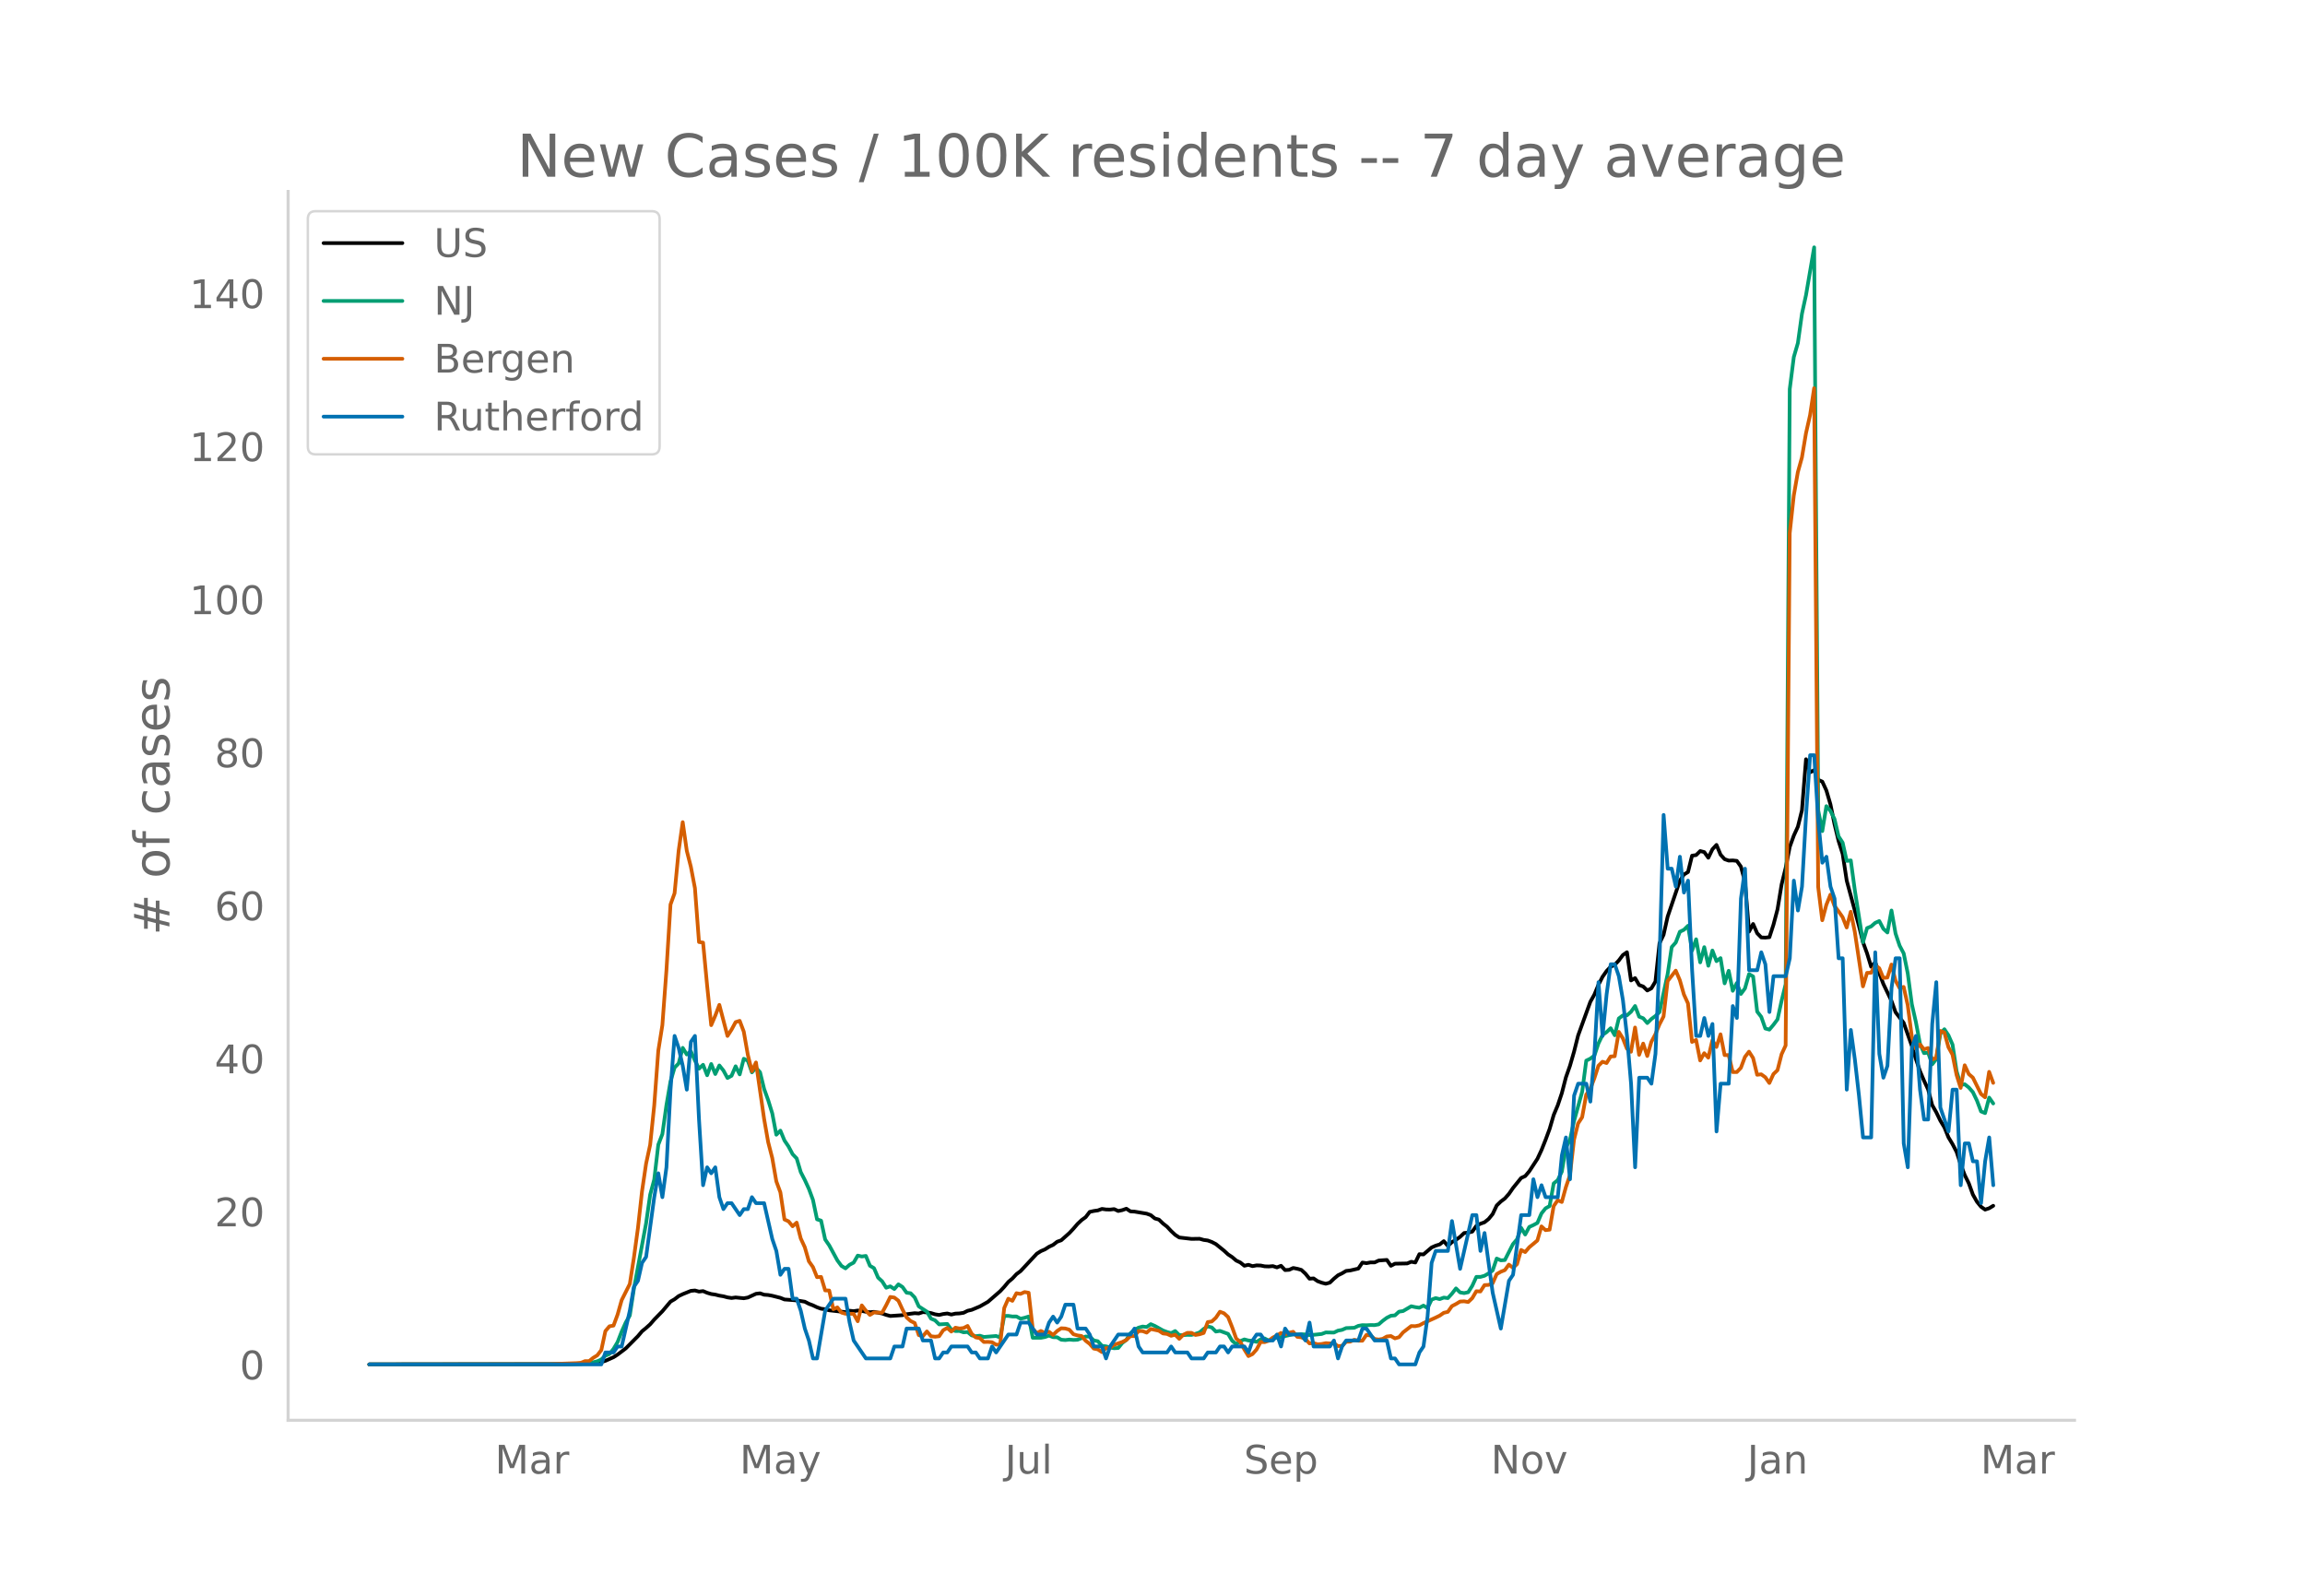 <svg height="864" viewBox="0 0 936 648" width="1248" xmlns="http://www.w3.org/2000/svg" xmlns:xlink="http://www.w3.org/1999/xlink"><defs><style>*{stroke-linecap:butt;stroke-linejoin:round}</style></defs><g id="figure_1"><path d="M0 648h936V0H0z" style="fill:#fff" id="patch_1"/><g id="axes_1"><path d="M117 576.72h725.4V77.76H117z" style="fill:none" id="patch_2"/><path clip-path="url(#p3d7485003e)" d="M149.973 554.04l79.333-.087 8.263-.247 4.959-.327 1.653-.297 1.652-.493 3.306-1.474 1.653-1.061 3.305-2.51 4.958-4.985 1.653-1.968 1.653-1.349 1.653-1.492 1.653-1.904 3.305-3.383 3.306-3.925 1.652-.96 1.653-1.277 1.653-.789 3.305-1.335 1.653-.156 1.653.457 1.653-.207 1.652.696 1.653.493 1.653.242 1.653.417 1.653.266 1.652.45 1.653.244 1.653-.22 3.305.322 1.653-.293 3.306-1.52 1.652-.19 1.653.568 1.653.117 1.653.308 3.305.837 1.653.667 3.306.248 1.652.127 3.306.531 1.653.855 1.652.623 1.653.788 1.653.587 1.653.19 1.653.455 6.61.736 1.653-.57 1.653.18 1.653-.26 1.653.166 1.652.33 1.653.187 1.653-.137 3.306.65 1.652.585 1.653.436 4.958-.336 1.653-.378 3.306-.424 1.652.12 1.653-.562 1.653.12 1.653.272 1.653.5 1.652.268 1.653-.388 1.653-.214 1.653.435 1.652-.381 1.653-.07 1.653-.258 1.653-.822 1.652-.38 3.306-1.38 3.306-1.884 4.958-4.31 1.653-1.773 1.652-1.987 1.653-1.39 1.653-1.775 1.653-1.221 6.61-7.077 1.653-1.043 1.653-.71 1.653-1.059 1.653-.77 1.653-1.282 1.652-.586 3.306-2.946 1.653-1.764 1.652-1.927 1.653-1.558 1.653-1.202 1.653-2.136 1.652-.365 1.653-.234 1.653-.605 1.653.228 1.653.043 1.652-.188 1.653.768 1.653-.352 1.653-.585 1.652 1.09 1.653.095 4.958.836 1.653.6 1.653 1.345 1.653.463 1.653 1.582 1.652 1.294 1.653 1.766 1.653 1.547 1.653 1.072 4.958.57 3.305-.049 1.653.467 1.653.227 1.653.608 1.653.858 3.305 2.675 1.653 1.523 1.653 1.087 1.652 1.413 1.653.773 1.653 1.326 1.653-.39 1.652.548 1.653-.312 1.653.057 1.653.333 1.653.056 1.652-.148 1.653.53 1.653-.658 1.653 1.741 1.652-.106 1.653-.75 1.653.32 1.653.464 1.652 1.53 1.653 2.044 1.653-.12 1.653 1.127 1.653.613 1.652.426 1.653-.452 1.653-1.585 1.653-1.39 1.652-.803 1.653-.98 1.653-.179 3.305-.773 1.653-2.443 1.653.247 1.653-.31 1.652.015 1.653-.77 3.306-.247 1.653 2.38 1.652-.854 4.959-.097 1.652-.688 1.653.303 1.653-3.389 1.653.113 3.305-2.83 1.653-.727 1.653-.524 1.653-1.314 1.652 1.947 1.653-1.56 1.653-.925 1.653-1.213 1.652-1.555 1.653-.15 1.653-.42 1.653-2.356 1.652-.839 1.653-.593 1.653-1.322 1.653-2.006 1.653-3.492 1.652-1.6 1.653-1.244 1.653-1.865 1.653-2.387 3.305-4.07 1.653-.762 1.653-1.959 3.305-5.06 1.653-3.542 1.653-4.149 1.653-4.457 1.652-5.643 1.653-3.952 1.653-4.926 1.653-6.402 1.652-4.708 1.653-5.721 1.653-6.583 4.958-13.66 1.653-2.96 1.653-3.976 1.653-3.229 1.652-2.35 1.653-1.747 1.653-.764 1.653-1.782 1.652-2.2 1.653-1.134 1.653 11.445 1.653-.948 1.652 2.813 1.653.604 1.653 1.609 1.653-.86 1.653-2.778 1.652-15.535 1.653-3.45 1.653-7.374 4.958-14.58 1.653-2.506 1.653-1.009 1.652-6.651 1.653-.238 1.653-1.639 1.653.429 1.652 2.287 1.653-3.423 1.653-1.786 1.653 3.969 1.653 1.827 1.652.579 1.653-.066 1.653.177 1.653 2.333 1.652 6.07 1.653 20.321 1.653-3.102 1.653 3.767 1.652 1.697 1.653.077 1.653-.167 1.653-5.07 1.653-6.26 1.652-10.08 1.653-6.745 1.653-8.507 1.653-4.59 1.652-3.615 1.653-6.66 1.653-20.742 1.653 5.31 1.652-.862 1.653 3.924 1.653.722 1.653 3.576 1.653 5.637 1.652 8.072 1.653 6.826 1.653 5.236 1.653 10.86 4.958 18.324 1.653 6.654 1.652 4.56 1.653 5.423 1.653-1.766 3.306 8.754 3.305 6.893 1.653 4.603 3.305 4.31 3.306 9.374 1.653 5.331 1.652 4.881 1.653 3.906 1.653 3.541 1.653 6.366 1.653 2.898 1.652 3.397 1.653 2.737 1.653 4.06 1.653 2.745 1.652 3.176 1.653 5.059 1.653 4.342 1.653 3.346 1.652 4.561 1.653 2.913 1.653 2.027 1.653 1.17 1.653-.552 1.652-1.005" style="fill:none;stroke:#000;stroke-linecap:round;stroke-width:1.5" id="line2d_1"/><path clip-path="url(#p3d7485003e)" d="M149.973 554.04l82.638-.11 3.306-.12 3.305-.23 3.306-.804 1.653-.755 1.652-1.51 1.653-.699 1.653-2.074 1.653-2.773 1.652-4.258 1.653-3.694 1.653-2.838 1.653-10.825 4.958-26.642 1.653-11.594 1.653-6.142 1.652-14.153 1.653-4.303 1.653-11.774 1.653-9.645 1.652-5.592 1.653-1.674 1.653-6.327 1.653 2.688 1.652-1.274 1.653 3.718 1.653 3.329 1.653-1.59 1.652 4.253 1.653-4.567 1.653 4.072 1.653-3.483 1.653 2.054 1.652 3.049 1.653-.91 1.653-3.853 1.653 3.293 1.652-6.356 1.653.814 1.653 4.713 1.653-1.87 1.652 1.83 1.653 6.771 1.653 4.563 1.653 5.348 1.653 8.675 1.652-1.654 1.653 3.998 1.653 2.439 1.653 3.123 1.652 1.72 1.653 5.552 1.653 3.213 1.653 3.593 1.652 4.478 1.653 7.896 1.653.56 1.653 7.626 1.653 2.399 3.305 6.092 1.653 2.234 1.653 1.01 1.652-1.46 1.653-.88 1.653-2.843 1.653.355 1.652-.23 1.653 3.993 1.653.974 1.653 3.833 1.653 1.51 1.652 2.608 1.653-.57 1.653 1.09 1.653-1.894 1.652 1.065 1.653 2.323 1.653.225 1.653 1.704 1.652 3.624 3.306 2.149 1.653 2.828 1.653.7 1.652 1.64 3.306-.176 1.653 2.289 1.652.58 1.653-.025 1.653.554 1.653-.12 1.652 1.365 1.653.33 1.653-.205 1.653.515 4.958-.395 1.653.594 1.653-8.765 1.652.005 1.653.245 1.653-.005 1.653.914 1.652-.38 1.653-.514 1.653 8.635h3.305l1.653-.3 1.653-.594 1.653.64 1.653.044 1.652.995 1.653.14 1.653-.2 1.653.15 1.652-.075 3.306-1.32 1.653.04 1.652 1.54 1.653.34 1.653 1.849 1.653.22 1.653.5 1.652.274 1.653-.095 1.653-2.039 1.653-1.25 1.652-2.678 1.653-1.344 1.653-.95 1.653-.454 1.652.19 1.653-1.16 1.653.72 3.306 1.844 1.652.635 1.653.454 1.653-.85 1.653 1.65 1.652.005 1.653-.115 1.653.03 1.653-.44 1.652-.57 1.653-1.409 1.653-1.05 1.653.45 1.653 1.655 1.652-.27 3.306 1.214 1.653 2.779 1.652 1.4 1.653-1.255 1.653-.675 1.653.435 1.652.145 1.653.415 1.653-1.035 1.653-.34 1.653.9 3.305-1.335 1.653-.14 4.958-1.169 1.653.12 1.653-.1 1.652.085 1.653.265 1.653-.105 3.306-.355 1.652-.62 3.306.06 1.653-.794 1.652-.305 1.653-.725 3.306-.125 1.652-.78 1.653-.29 1.653.05 1.653-.09 1.652.026 1.653-.305 1.653-1.444 1.653-1.225 1.653-.834 1.652-.15 1.653-1.5 1.653-.25 3.305-1.943 1.653.36 1.653.24 1.653-.865 1.652.994 1.653-3.418 1.653-.625 1.653.415 1.653-.625 1.652.21 1.653-1.794 1.653-2.149 1.653 1.634 1.652.275 1.653-.35 1.653-2.618 1.653-3.613h1.652l1.653-.455 1.653-.955 1.653-1.174 1.653-4.873 1.652.73 1.653-.12 3.306-6.492 1.652-1.939 1.653-4.652 1.653 2.728 1.653-3.068 1.652-.76 1.653-.885 1.653-3.863 1.653-2.059 1.653-.924 1.652-9.19 1.653-1.35 1.653-3.448 1.653-9.76 1.652-3.109 1.653-7.646 3.306-11.93 1.652-12.618 1.653-.804 1.653-1.245 1.653-4.942 1.653-3.449 1.652-1.144 1.653-1.58 1.653 2.85 1.653-6.807 1.652-1.245 1.653-.025 1.653-1.454 1.653-2.344 1.652 4.333 1.653.645 1.653 1.954 1.653-1.654 1.653-1.22 1.652-1.599 3.306-15.442 1.653-10.95 1.652-1.864 1.653-4.348 1.653-.8 1.653-1.634 1.652 10.06 1.653-4.577 1.653 9.375 1.653-6.172 1.652 7.546 1.653-6.187 1.653 4.323 1.653-1.23 1.653 10.24 1.652-5.102 1.653 8.131 1.653-3.183 1.653 4.458 1.652-2.244 1.653-5.817 1.653.96 1.653 14.267 1.652 2.134 1.653 4.728 1.653.454 1.653-1.959 1.653-2.204 1.652-7.556 1.653-6.746 1.653-241.62 1.653-13.03 1.652-5.666 1.653-11.91 1.653-7.596 3.305-19.37 1.653 228.662 1.653 8.385 1.653-10.125 1.653 1.934 1.652 3.279 1.653 7.056 1.653 2.55 1.653 7.415 1.652-.204 1.653 12.188 3.306 21.035 1.652-5.742 1.653-.68 1.653-1.45 1.653-.744 1.653 3.144 1.652 1.509 1.653-8.926 1.653 9.366 1.653 4.917 1.652 3.139 1.653 8.126 1.653 12.489 1.653 7.28 1.652 8.787 1.653 3.818 1.653-.22 1.653 4.767 1.653-2.134 1.652-10.29 1.653-1.833 1.653 2.478 1.653 3.763 1.652 10.815 1.653 5.577 1.653-.28 1.653 1.305 1.652 1.899 1.653 3.428 1.653 4.393 1.653.685 1.653-6.292 1.652 2.374" style="fill:none;stroke:#009e73;stroke-linecap:round;stroke-width:1.5" id="line2d_2"/><path clip-path="url(#p3d7485003e)" d="M149.973 554.04l72.722-.095 11.569-.429 1.653-.143 1.652-.666h1.653l1.653-1.334 1.653-1 1.653-2.142 1.652-7.714 1.653-1.952 1.653-.286 1.653-4.476 1.652-5.857 3.306-6.57 1.653-10.62 1.652-12.094 1.653-14.904 1.653-11.237 1.653-7.666 1.653-15.952 1.652-22.237 1.653-10.38 1.653-22.284 1.653-26.713 1.652-4.571 1.653-17.237 1.653-11.619 1.653 11.619 1.652 6.476 1.653 8.666 1.653 21.903 1.653.238 1.652 17.475 1.653 16.047 1.653-3.857 1.653-4.38 3.305 12.618 1.653-2.571 1.653-3.048 1.653-.524 1.652 4.381 1.653 9.428 1.653 6.666 1.653-3.57 3.305 22.95 1.653 9.428 1.653 6.428 1.653 9.476 1.652 4.476 1.653 11 1.653.761 1.653 2 1.652-1.476 1.653 6.428 1.653 3.571 1.653 5.714 1.652 2.333 1.653 4.095 1.653-.095 1.653 5.476 1.653.048 1.652 7.57 1.653-.714 1.653 2.096 1.653.476 3.305.047 1.653 3 1.653-6.428 1.652 2.143 1.653 1.714 1.653-1 3.306.095 1.652-3.047 1.653-3.333 1.653.238 1.653 1.285 1.652 3.572 1.653 3.19 1.653 1.476 1.653.81 1.652 4.904 1.653.476 1.653-1.952 1.653 1.952 1.653.19 1.652-.19 1.653-2.428 1.653-.953 1.653 1.476 1.652-1.57 1.653.332 1.653-.19 1.653-.857 1.652 3.19 1.653 1.476 1.653.286 1.653 1.571 1.653-.047 1.652.143 1.653 1 1.653-.048 1.653-14.856 1.652-3.762 1.653.857 1.653-3.095 1.653.286 1.652-.762 1.653.285 1.653 14.571 1.653 1.857 1.652-.905 1.653.762 1.653-.428 1.653 1.285 1.653-1.619 1.652-1.095 1.653.095 1.653.477 1.653 1.857 1.652.476 1.653.238 1.653 1.905 1.653 1.285 1.652 1.905 1.653.333 1.653 1.095 1.653-1.619 1.653-.095 1.652-1.238 3.306-1.143 1.653-.81 1.652-1.57h1.653l1.653-2.048h1.653l1.652.619 1.653-1.476 3.306.714 1.653 1.095 1.652.19 1.653.763 1.653-.429 1.653 1.667 1.652-1.667 1.653-.762h1.653l1.653.857 1.652-.285 1.653-.524 1.653-4.428 1.653-.239 1.653-1.523 1.652-2.429 1.653.62 1.653 1.523 1.653 4.143 1.652 4.618 1.653 1.334 1.653 3.095 1.653 2.666 1.652-.81 1.653-1.856 1.653-3.048 1.653.048 1.653-.571 1.652-1.286 1.653-.81 1.653-1.047 1.653.619 1.652-.714 1.653-.381 1.653 2.047 1.653.19 1.652.715 1.653 1.762 1.653-.143 1.653.524 1.653-.143 1.652-.334 1.653.096 1.653-.048 1.653 1.143 1.652-.095 1.653-1.667 1.653-.048 1.653-.761 1.652.38h1.653l1.653-2.38 1.653.285 1.652 1.381 1.653.238 1.653-.285 1.653-.953 1.653-.19 1.652.952 1.653-.476 1.653-1.952 3.305-2.572 1.653.048 1.653-.333 1.653-.905 4.958-2.238 1.653-.81 1.653-1.142 1.652-.381 1.653-2.333 1.653-.857 1.653-1 1.652-.096 1.653.286 1.653-1.571 1.653-2.81 1.652.096 1.653-2.572 1.653-.095 1.653-.619 1.653-3.762 1.652-.952 1.653-.666 1.653-2.238 1.653 1.285 1.652-1.476 1.653-5.761 1.653.857 1.653-1.953 3.305-2.761 1.653-5.714 1.653 1.523 1.653-.19 1.652-9.571 1.653-2.38 1.653.713 1.653-6 1.652-4.856 1.653-14.428 1.653-6.618 1.653-2.524 1.652-9.142 1.653-2.381 1.653-4.286 1.653-5.095 1.653-1.619 1.652.524 1.653-2.666 1.653-.096 1.653-9.904 1.652 2.62 1.653 4.237 1.653 1.238 1.653-9.857 1.652 11.095 1.653-4.571 1.653 5.047 1.653-5.714 1.653-3.142 1.652-4 1.653-3.19 1.653-14.38 3.305-4.238 1.653 3.856 1.653 5.81 1.653 3.619 1.652 15.665 1.653-.81 1.653 8.334 1.653-2.953 1.652 1.81 1.653-7.047 1.653 2.714 1.653-5.143 1.653 8.428h1.652l1.653 6.905h1.653l1.653-1.715 1.652-4.428 1.653-2.143 1.653 2.572 1.653 6.809 1.652-.19 1.653 1.19 1.653 2.333 1.653-3.619 1.653-1.571 1.652-6.476 1.653-3.571 1.653-207.988 1.653-15.285 1.652-9.523 1.653-5.952 1.653-9.857 1.653-7.333 1.652-10.951 1.653 202.56 1.653 13.475 1.653-6.238 1.653-4.143 1.652 4.571 1.653 2.19 1.653 2.382 1.653 4.19 1.652-6.38 1.653 8.19 3.306 22.093 1.652-5.476 1.653-.047 1.653-3.095 1.653 1.238 1.653 3.952 1.652-.143 1.653-5.285 1.653 6.523 1.653 3.047 1.652-.476 1.653 7.38 1.653 12.762 1.653 4.952 1.652-1.762 1.653 2 1.653-.524 1.653 4.667 1.653-.667 1.652-10.952 1.653.62 1.653 5.999 1.653 3 1.652 8.237 1.653 5.286 1.653-9.19 1.653 3.571 1.652 1.429 3.306 6.666 1.653 1.333 1.653-10.333 1.652 4.476" style="fill:none;stroke:#d55e00;stroke-linecap:round;stroke-width:1.5" id="line2d_3"/><path clip-path="url(#p3d7485003e)" d="M149.973 554.04h94.208l1.652-4.85h3.306l1.653-2.426h1.652l3.306-14.55 1.653-9.701 1.652-2.425 1.653-7.276 1.653-2.425 3.306-24.252 1.652-9.7 1.653 9.7 1.653-12.126 1.653-31.527 1.652-21.827 1.653 4.85 1.653 7.276 1.653 9.7 1.652-19.4 1.653-2.426 1.653 33.953 1.653 26.677 1.652-7.276 1.653 2.425 1.653-2.425 1.653 12.126 1.653 4.85 1.652-2.425h1.653l3.306 4.85 1.652-2.425h1.653l1.653-4.85 1.653 2.425h3.305l3.306 14.551 1.653 4.85 1.652 9.701 1.653-2.425h1.653l1.653 12.126h1.652l1.653 4.85 1.653 7.276 1.653 4.85 1.652 7.276h1.653l3.306-19.402 3.305-4.85h4.959l1.652 9.7 1.653 7.276 4.958 7.276h9.917l1.653-4.85h3.305l1.653-7.276h4.958l1.653 4.85h3.306l1.653 7.276h1.652l1.653-2.425h1.653l1.653-2.426h6.61l1.653 2.426h1.653l1.653 2.425h3.306l1.652-4.85 1.653 2.425 4.958-7.276h3.306l1.653-4.85h3.305l3.306 4.85h3.305l1.653-4.85 1.653-2.425 1.653 2.425 1.652-2.425 1.653-4.85h3.306l1.652 9.7h3.306l1.653 2.425 1.652 4.85h3.306l1.653 4.85 1.653-4.85 3.305-4.85h4.958l1.653-2.425 1.653 7.275 1.653 2.426h9.916l1.653-2.426 1.653 2.426h4.958l1.653 2.425h4.958l1.653-2.425h3.306l1.652-2.426h1.653l1.653 2.426 1.653-2.426h4.958l1.653 2.426 1.652-4.85 1.653-2.426h1.653l1.653 2.425h3.305l1.653-2.425 1.653 4.85 1.653-7.275 1.652 2.425h4.959l1.652 2.425 1.653-7.275 1.653 9.7h6.611l1.653-2.425 1.653 7.276 1.652-4.85 1.653-2.426h4.958l1.653-4.85h1.653l3.305 4.85h4.959l1.653 7.276h1.652l1.653 2.425h6.611l1.653-4.85 1.653-2.426 1.652-12.125 1.653-21.827 1.653-4.85h4.958l1.653-12.126 3.306 19.401 4.958-21.826h1.653l1.652 14.55 1.653-7.275 3.306 24.252 3.305 14.55 3.306-19.4 1.653-2.426 3.305-24.251h3.306l1.652-14.551 1.653 7.275 1.653-4.85 1.653 4.85h4.958l1.653-16.976 1.653-7.276 1.652 16.977 1.653-33.953 1.653-4.85h3.305l1.653 7.275 1.653-19.401 1.653-29.102 1.653 21.826 1.652-16.976 1.653-12.126h1.653l1.653 4.85 1.652 9.701 1.653 14.551 1.653 19.402 1.653 33.952 1.652-36.377h3.306l1.653 2.425 1.653-12.126 1.652-38.803 1.653-58.204 1.653 21.826h1.653l1.652 7.276 1.653-12.126 1.653 14.551 1.653-4.85 1.652 36.377 1.653 26.677h1.653l1.653-7.275 1.652 7.275 1.653-4.85 1.653 43.653 1.653-19.401h3.305l1.653-31.528 1.653 4.85 1.653-48.503 1.652-12.126 1.653 41.228h3.306l1.652-7.275 1.653 4.85 1.653 19.402 1.653-14.551h4.958l1.653-7.276 1.653-31.527 1.652 12.126 1.653-9.701 1.653-29.102 1.653-24.252h1.652l1.653 26.677 1.653 16.976 1.653-2.425 1.653 12.126 1.652 4.85 1.653 24.252h1.653l1.653 53.354 1.652-24.252 1.653 12.126 1.653 14.551 1.653 16.976h3.305l1.653-75.18 1.653 41.228 1.653 9.7 1.652-4.85 1.653-31.527 1.653-12.126h1.653l1.652 75.18 1.653 9.701 1.653-48.503 1.653-4.85 1.652 21.826 1.653 12.126h1.653l1.653-38.803 1.653-16.976 1.652 50.928 3.306 9.701 1.653-16.976h1.652l1.653 38.803 1.653-16.976h1.653l1.652 7.275h1.653l1.653 16.976 1.653-16.976 1.653-9.7 1.652 19.4" style="fill:none;stroke:#0072b2;stroke-linecap:round;stroke-width:1.5" id="line2d_4"/><path d="M117 576.72V77.76" style="fill:none;stroke:#d3d3d3;stroke-linecap:square;stroke-linejoin:miter;stroke-width:1.25" id="patch_3"/><path d="M117 576.72h725.4" style="fill:none;stroke:#d3d3d3;stroke-linecap:square;stroke-linejoin:miter;stroke-width:1.25" id="patch_4"/><g id="matplotlib.axis_1"><g id="xtick_1"><g style="fill:#696969" transform="matrix(.16 0 0 -.16 200.99 598.378)" id="text_1"><defs><path d="M9.813 72.906h14.703l18.593-49.61 18.703 49.61h14.704V0H66.89v64.016l-18.797-50h-9.907l-18.796 50V0H9.813z" id="DejaVuSans-77"/><path d="M34.281 27.484q-10.89 0-15.093-2.484-4.204-2.484-4.204-8.5 0-4.781 3.157-7.594 3.156-2.797 8.562-2.797 7.485 0 12 5.297 4.516 5.297 4.516 14.078v2zm17.922 3.72V0H43.22v8.297Q40.14 3.328 35.547.953q-4.594-2.375-11.234-2.375-8.391 0-13.36 4.719Q6 8.016 6 15.922q0 9.219 6.172 13.906 6.187 4.688 18.437 4.688h12.61v.89q0 6.203-4.078 9.594-4.078 3.39-11.453 3.39-4.688 0-9.141-1.124-4.438-1.125-8.531-3.375v8.312q4.921 1.906 9.562 2.844 4.64.953 9.031.953 11.875 0 17.735-6.156 5.86-6.14 5.86-18.64z" id="DejaVuSans-97"/><path d="M41.11 46.297q-1.516.875-3.297 1.281Q36.03 48 33.89 48q-7.625 0-11.703-4.953-4.079-4.953-4.079-14.234V0H9.08v54.688h9.03v-8.5q2.844 4.984 7.375 7.39Q30.031 56 36.531 56q.922 0 2.047-.125 1.125-.11 2.484-.36z" id="DejaVuSans-114"/></defs><use xlink:href="#DejaVuSans-77"/><use x="86.279" xlink:href="#DejaVuSans-97"/><use x="147.559" xlink:href="#DejaVuSans-114"/></g></g><g id="xtick_2"><g style="fill:#696969" transform="matrix(.16 0 0 -.16 300.362 598.378)" id="text_2"><defs><path d="M32.172-5.078q-3.797-9.766-7.422-12.735-3.61-2.984-9.656-2.984H7.906v7.516h5.282q3.703 0 5.75 1.765Q21-9.766 23.483-3.219l1.61 4.094-22.11 53.813H12.5l17.094-42.766 17.093 42.766h9.516z" id="DejaVuSans-121"/></defs><use xlink:href="#DejaVuSans-77"/><use x="86.279" xlink:href="#DejaVuSans-97"/><use x="147.559" xlink:href="#DejaVuSans-121"/></g></g><g id="xtick_3"><g style="fill:#696969" transform="matrix(.16 0 0 -.16 408.069 598.378)" id="text_3"><defs><path d="M9.813 72.906h9.859V5.078q0-13.187-5-19.14-5-5.954-16.094-5.954h-3.75v8.297h3.078q6.531 0 9.219 3.672Q9.813-4.39 9.813 5.078z" id="DejaVuSans-74"/><path d="M8.5 21.578v33.11h8.984V21.922q0-7.766 3.016-11.656 3.031-3.875 9.094-3.875 7.265 0 11.484 4.64 4.234 4.64 4.234 12.656v31h8.985V0h-8.984v8.406Q42.047 3.422 37.718 1q-4.313-2.422-10.032-2.422-9.421 0-14.312 5.86Q8.5 10.296 8.5 21.578zM31.11 56z" id="DejaVuSans-117"/><path d="M9.422 75.984h8.984V0H9.422z" id="DejaVuSans-108"/></defs><use xlink:href="#DejaVuSans-74"/><use x="29.492" xlink:href="#DejaVuSans-117"/><use x="92.871" xlink:href="#DejaVuSans-108"/></g></g><g id="xtick_4"><g style="fill:#696969" transform="matrix(.16 0 0 -.16 505.113 598.378)" id="text_4"><defs><path d="M53.516 70.516V60.89q-5.61 2.687-10.594 4-4.984 1.328-9.625 1.328-8.047 0-12.422-3.125t-4.375-8.89q0-4.845 2.906-7.313 2.907-2.453 11.016-3.97l5.953-1.218q11.031-2.11 16.281-7.406 5.25-5.297 5.25-14.172 0-10.61-7.11-16.078-7.093-5.469-20.812-5.469-5.172 0-11.015 1.172Q13.14.922 6.89 3.219v10.156q6-3.36 11.765-5.078 5.766-1.703 11.328-1.703 8.438 0 13.032 3.312 4.593 3.328 4.593 9.485 0 5.359-3.297 8.39-3.296 3.032-10.812 4.547L27.484 33.5q-11.03 2.188-15.968 6.875-4.922 4.688-4.922 13.047 0 9.672 6.812 15.234 6.813 5.563 18.766 5.563 5.14 0 10.453-.938 5.328-.922 10.89-2.765z" id="DejaVuSans-83"/><path d="M56.203 29.594v-4.39H14.891q.593-9.282 5.593-14.142 5-4.859 13.938-4.859 5.172 0 10.031 1.266 4.86 1.265 9.656 3.812v-8.5Q49.266.734 44.187-.344 39.11-1.422 33.892-1.422q-13.094 0-20.735 7.61-7.64 7.625-7.64 20.625 0 13.421 7.25 21.296Q20.016 56 32.328 56q11.031 0 17.453-7.11 6.422-7.093 6.422-19.296zm-8.984 2.64q-.094 7.36-4.125 11.75-4.032 4.407-10.672 4.407-7.516 0-12.031-4.25-4.516-4.25-5.203-11.97z" id="DejaVuSans-101"/><path d="M18.11 8.203v-29H9.077v75.484h9.031v-8.296q2.844 4.875 7.157 7.234Q29.594 56 35.594 56q9.968 0 16.187-7.906 6.235-7.907 6.235-20.797T51.78 6.484q-6.218-7.906-16.187-7.906-6 0-10.328 2.375-4.313 2.375-7.157 7.25zm30.578 19.094q0 9.906-4.079 15.547-4.078 5.64-11.203 5.64-7.14 0-11.218-5.64-4.079-5.64-4.079-15.547 0-9.906 4.078-15.547 4.079-5.64 11.22-5.64 7.124 0 11.202 5.64t4.078 15.547z" id="DejaVuSans-112"/></defs><use xlink:href="#DejaVuSans-83"/><use x="63.477" xlink:href="#DejaVuSans-101"/><use x="125" xlink:href="#DejaVuSans-112"/></g></g><g id="xtick_5"><g style="fill:#696969" transform="matrix(.16 0 0 -.16 605.397 598.378)" id="text_5"><defs><path d="M9.813 72.906h13.28l32.329-60.984v60.984h9.562V0h-13.28L19.39 60.984V0H9.813z" id="DejaVuSans-78"/><path d="M30.61 48.39q-7.22 0-11.422-5.64-4.204-5.64-4.204-15.453 0-9.813 4.172-15.453 4.188-5.64 11.453-5.64 7.188 0 11.375 5.655 4.203 5.672 4.203 15.438 0 9.719-4.203 15.406-4.187 5.688-11.375 5.688zm0 7.61q11.718 0 18.406-7.625 6.703-7.61 6.703-21.078 0-13.422-6.703-21.078-6.688-7.64-18.407-7.64-11.765 0-18.437 7.64-6.656 7.656-6.656 21.078 0 13.469 6.656 21.078Q18.844 56 30.609 56z" id="DejaVuSans-111"/><path d="M2.984 54.688H12.5L29.594 8.797l17.093 45.89h9.516L35.687 0H23.485z" id="DejaVuSans-118"/></defs><use xlink:href="#DejaVuSans-78"/><use x="74.805" xlink:href="#DejaVuSans-111"/><use x="135.986" xlink:href="#DejaVuSans-118"/></g></g><g id="xtick_6"><g style="fill:#696969" transform="matrix(.16 0 0 -.16 709.498 598.378)" id="text_6"><defs><path d="M54.89 33.016V0h-8.984v32.719q0 7.765-3.031 11.61-3.031 3.858-9.078 3.858-7.281 0-11.484-4.64-4.204-4.625-4.204-12.64V0H9.08v54.688h9.03v-8.5q3.235 4.937 7.594 7.374Q30.078 56 35.797 56q9.422 0 14.25-5.828 4.844-5.828 4.844-17.156z" id="DejaVuSans-110"/></defs><use xlink:href="#DejaVuSans-74"/><use x="29.492" xlink:href="#DejaVuSans-97"/><use x="90.771" xlink:href="#DejaVuSans-110"/></g></g><g id="xtick_7"><g style="fill:#696969" transform="matrix(.16 0 0 -.16 804.25 598.378)" id="text_7"><use xlink:href="#DejaVuSans-77"/><use x="86.279" xlink:href="#DejaVuSans-97"/><use x="147.559" xlink:href="#DejaVuSans-114"/></g></g></g><g id="matplotlib.axis_2"><g id="ytick_1"><g style="fill:#696969" transform="matrix(.16 0 0 -.16 97.32 560.119)" id="text_8"><defs><path d="M31.781 66.406q-7.61 0-11.453-7.5Q16.5 51.422 16.5 36.375q0-14.984 3.828-22.484 3.844-7.5 11.453-7.5 7.672 0 11.5 7.5 3.844 7.5 3.844 22.484 0 15.047-3.844 22.531-3.828 7.5-11.5 7.5zm0 7.813q12.266 0 18.735-9.703 6.468-9.688 6.468-28.141 0-18.406-6.468-28.11-6.47-9.687-18.735-9.687-12.25 0-18.718 9.688-6.47 9.703-6.47 28.109 0 18.453 6.47 28.14Q19.53 74.22 31.78 74.22z" id="DejaVuSans-48"/></defs><use xlink:href="#DejaVuSans-48"/></g></g><g id="ytick_2"><g style="fill:#696969" transform="matrix(.16 0 0 -.16 87.14 497.976)" id="text_9"><defs><path d="M19.188 8.297h34.421V0H7.33v8.297q5.609 5.812 15.296 15.594 9.703 9.797 12.188 12.64 4.734 5.313 6.609 9 1.89 3.688 1.89 7.25 0 5.813-4.078 9.469-4.078 3.672-10.625 3.672-4.64 0-9.797-1.61-5.14-1.609-11-4.89v9.969Q13.767 71.78 18.938 73q5.188 1.219 9.485 1.219 11.328 0 18.062-5.672 6.735-5.656 6.735-15.125 0-4.5-1.688-8.531-1.672-4.016-6.125-9.485-1.218-1.422-7.765-8.187-6.532-6.766-18.453-18.922z" id="DejaVuSans-50"/></defs><use xlink:href="#DejaVuSans-50"/><use x="63.623" xlink:href="#DejaVuSans-48"/></g></g><g id="ytick_3"><g style="fill:#696969" transform="matrix(.16 0 0 -.16 87.14 435.832)" id="text_10"><defs><path d="M37.797 64.313L12.89 25.39h24.906zm-2.594 8.593H47.61V25.391h10.407v-8.203H47.609V0h-9.812v17.188H4.89v9.515z" id="DejaVuSans-52"/></defs><use xlink:href="#DejaVuSans-52"/><use x="63.623" xlink:href="#DejaVuSans-48"/></g></g><g id="ytick_4"><g style="fill:#696969" transform="matrix(.16 0 0 -.16 87.14 373.69)" id="text_11"><defs><path d="M33.016 40.375q-6.641 0-10.532-4.547-3.875-4.531-3.875-12.437 0-7.86 3.875-12.438 3.891-4.562 10.532-4.562 6.64 0 10.515 4.562 3.875 4.578 3.875 12.438 0 7.906-3.875 12.437-3.875 4.547-10.515 4.547zm19.578 30.922v-8.984q-3.719 1.75-7.5 2.671-3.782.938-7.5.938-9.766 0-14.922-6.594-5.14-6.594-5.875-19.922 2.875 4.25 7.219 6.516 4.359 2.266 9.578 2.266 10.984 0 17.36-6.672 6.374-6.657 6.374-18.125 0-11.235-6.64-18.032-6.641-6.78-17.672-6.78-12.657 0-19.344 9.687-6.688 9.703-6.688 28.109 0 17.281 8.204 27.563 8.203 10.28 22.015 10.28 3.719 0 7.5-.734t7.89-2.187z" id="DejaVuSans-54"/></defs><use xlink:href="#DejaVuSans-54"/><use x="63.623" xlink:href="#DejaVuSans-48"/></g></g><g id="ytick_5"><g style="fill:#696969" transform="matrix(.16 0 0 -.16 87.14 311.546)" id="text_12"><defs><path d="M31.781 34.625q-7.031 0-11.062-3.766-4.016-3.765-4.016-10.343 0-6.594 4.016-10.36Q24.75 6.391 31.78 6.391q7.032 0 11.078 3.78 4.063 3.798 4.063 10.345 0 6.578-4.031 10.343-4.016 3.766-11.11 3.766zm-9.86 4.188q-6.343 1.562-9.89 5.906Q8.5 49.079 8.5 55.329q0 8.733 6.219 13.812 6.234 5.078 17.062 5.078 10.89 0 17.094-5.078 6.203-5.079 6.203-13.813 0-6.25-3.547-10.61-3.531-4.343-9.828-5.906 7.125-1.656 11.094-6.5 3.984-4.828 3.984-11.796 0-10.61-6.468-16.282-6.47-5.656-18.532-5.656-12.047 0-18.531 5.656-6.469 5.672-6.469 16.282 0 6.968 4 11.797 4.016 4.843 11.14 6.5zM18.314 54.39q0-5.657 3.53-8.828 3.548-3.172 9.938-3.172 6.36 0 9.938 3.172 3.593 3.171 3.593 8.828 0 5.672-3.593 8.843-3.578 3.172-9.938 3.172-6.39 0-9.937-3.172-3.532-3.172-3.532-8.843z" id="DejaVuSans-56"/></defs><use xlink:href="#DejaVuSans-56"/><use x="63.623" xlink:href="#DejaVuSans-48"/></g></g><g id="ytick_6"><g style="fill:#696969" transform="matrix(.16 0 0 -.16 76.96 249.403)" id="text_13"><defs><path d="M12.406 8.297h16.11v55.625l-17.532-3.516v8.985l17.438 3.515h9.86V8.296H54.39V0H12.406z" id="DejaVuSans-49"/></defs><use xlink:href="#DejaVuSans-49"/><use x="63.623" xlink:href="#DejaVuSans-48"/><use x="127.246" xlink:href="#DejaVuSans-48"/></g></g><g id="ytick_7"><g style="fill:#696969" transform="matrix(.16 0 0 -.16 76.96 187.26)" id="text_14"><use xlink:href="#DejaVuSans-49"/><use x="63.623" xlink:href="#DejaVuSans-50"/><use x="127.246" xlink:href="#DejaVuSans-48"/></g></g><g id="ytick_8"><g style="fill:#696969" transform="matrix(.16 0 0 -.16 76.96 125.117)" id="text_15"><use xlink:href="#DejaVuSans-49"/><use x="63.623" xlink:href="#DejaVuSans-52"/><use x="127.246" xlink:href="#DejaVuSans-48"/></g></g><g style="fill:#696969" transform="matrix(0 -.2 -.2 0 68.8 379.813)" id="text_16"><defs><path d="M51.125 44H36.922l-4.11-16.313h14.313zm-7.328 27.781l-5.078-20.265h14.265L58.11 71.78h7.813L60.89 51.516h15.234V44h-17.14l-4-16.313h15.53V20.22H53.079L48 0h-7.813l5.032 20.219H30.906L25.875 0h-7.86l5.079 20.219H7.719v7.468h17.187L29 44H13.281v7.516h17.625l4.985 20.265z" id="DejaVuSans-35"/><path d="M37.11 75.984V68.5h-8.594q-4.828 0-6.72-1.953-1.874-1.953-1.874-7.031v-4.828h14.797v-6.985H19.922V0H10.89v47.703H2.297v6.984h8.594V58.5q0 9.125 4.25 13.297 4.25 4.187 13.468 4.187z" id="DejaVuSans-102"/><path d="M48.781 52.594v-8.407q-3.812 2.11-7.64 3.157-3.828 1.047-7.735 1.047-8.75 0-13.593-5.547-4.829-5.532-4.829-15.547 0-10.016 4.829-15.563 4.843-5.53 13.593-5.53 3.907 0 7.735 1.046 3.828 1.047 7.64 3.156V2.094Q45.016.344 40.984-.531q-4.015-.89-8.562-.89-12.36 0-19.64 7.765-7.266 7.765-7.266 20.953 0 13.375 7.343 21.031Q20.22 56 33.016 56q4.14 0 8.093-.86 3.953-.843 7.672-2.546z" id="DejaVuSans-99"/><path d="M44.281 53.078v-8.5q-3.797 1.953-7.906 2.922-4.094.984-8.5.984-6.688 0-10.031-2.047-3.344-2.046-3.344-6.156 0-3.125 2.39-4.906 2.391-1.781 9.626-3.39l3.078-.688q9.562-2.047 13.593-5.781 4.032-3.735 4.032-10.422 0-7.625-6.032-12.078-6.03-4.438-16.578-4.438-4.39 0-9.156.86Q10.688.296 5.422 2v9.281q4.984-2.594 9.812-3.89 4.829-1.282 9.579-1.282 6.343 0 9.75 2.172 3.421 2.172 3.421 6.125 0 3.656-2.468 5.61-2.453 1.953-10.813 3.765l-3.125.735q-8.344 1.75-12.062 5.39-3.704 3.64-3.704 9.985 0 7.718 5.47 11.906Q16.75 56 26.811 56q4.97 0 9.36-.734 4.406-.72 8.11-2.188z" id="DejaVuSans-115"/></defs><use xlink:href="#DejaVuSans-35"/><use x="83.789" xlink:href="#DejaVuSans-32"/><use x="115.576" xlink:href="#DejaVuSans-111"/><use x="176.758" xlink:href="#DejaVuSans-102"/><use x="211.963" xlink:href="#DejaVuSans-32"/><use x="243.75" xlink:href="#DejaVuSans-99"/><use x="298.73" xlink:href="#DejaVuSans-97"/><use x="360.01" xlink:href="#DejaVuSans-115"/><use x="412.109" xlink:href="#DejaVuSans-101"/><use x="473.633" xlink:href="#DejaVuSans-115"/></g></g><g style="fill:#696969" transform="matrix(.24 0 0 -.24 209.887 71.76)" id="text_17"><defs><path d="M4.203 54.688h8.985l11.234-42.672 11.172 42.672h10.593l11.235-42.672 11.187 42.672h8.985L63.28 0H52.688L40.922 44.828 29.109 0H18.5z" id="DejaVuSans-119"/><path d="M64.406 67.281v-10.39q-4.984 4.64-10.625 6.922-5.64 2.296-11.984 2.296-12.5 0-19.14-7.64-6.641-7.64-6.641-22.094 0-14.406 6.64-22.047 6.64-7.64 19.14-7.64 6.345 0 11.985 2.296 5.64 2.297 10.625 6.938V5.609Q59.234 2.094 53.437.33q-5.78-1.75-12.218-1.75-16.563 0-26.094 10.124-9.516 10.14-9.516 27.672 0 17.578 9.516 27.703 9.531 10.14 26.094 10.14 6.531 0 12.312-1.734 5.797-1.734 10.875-5.203z" id="DejaVuSans-67"/><path d="M25.39 72.906h8.297L8.297-9.28H0z" id="DejaVuSans-47"/><path d="M9.813 72.906h9.859V42.094L52.39 72.906h12.703L28.906 38.922 67.672 0H54.688L19.672 35.11V0h-9.86z" id="DejaVuSans-75"/><path d="M9.422 54.688h8.984V0H9.422zm0 21.296h8.984v-11.39H9.422z" id="DejaVuSans-105"/><path d="M45.406 46.39v29.594h8.985V0h-8.985v8.203Q42.578 3.328 38.25.953q-4.313-2.375-10.375-2.375-9.906 0-16.14 7.906-6.22 7.922-6.22 20.813 0 12.89 6.22 20.797Q17.968 56 27.874 56q6.063 0 10.375-2.375 4.328-2.36 7.156-7.234zm-30.61-19.093q0-9.906 4.079-15.547 4.078-5.64 11.203-5.64 7.125 0 11.219 5.64 4.11 5.64 4.11 15.547 0 9.906-4.11 15.547-4.094 5.64-11.219 5.64-7.125 0-11.203-5.64-4.078-5.64-4.078-15.547z" id="DejaVuSans-100"/><path d="M18.313 70.219V54.688h18.5v-6.985h-18.5V18.016q0-6.688 1.828-8.594 1.828-1.906 7.453-1.906h9.218V0h-9.218q-10.407 0-14.36 3.875-3.953 3.89-3.953 14.14v29.688H2.687v6.984h6.594V70.22z" id="DejaVuSans-116"/><path d="M4.89 31.39h26.313v-8H4.891z" id="DejaVuSans-45"/><path d="M8.203 72.906h46.875v-4.203L28.61 0H18.312L43.22 64.594H8.203z" id="DejaVuSans-55"/><path d="M45.406 27.984q0 9.766-4.031 15.125-4.016 5.375-11.297 5.375-7.219 0-11.25-5.375-4.031-5.359-4.031-15.125 0-9.718 4.031-15.093t11.25-5.375q7.281 0 11.297 5.375 4.031 5.375 4.031 15.093zm8.985-21.203q0-13.953-6.203-20.765Q42-20.797 29.203-20.797q-4.734 0-8.937.703-4.203.703-8.157 2.172v8.735q3.954-2.141 7.813-3.157 3.86-1.031 7.86-1.031 8.843 0 13.234 4.61 4.39 4.609 4.39 13.937v4.453q-2.781-4.844-7.125-7.234Q33.938 0 27.875 0 17.828 0 11.672 7.656q-6.156 7.672-6.156 20.328 0 12.688 6.156 20.344Q17.828 56 27.875 56q6.063 0 10.406-2.39 4.344-2.391 7.125-7.22v8.297h8.985z" id="DejaVuSans-103"/></defs><use xlink:href="#DejaVuSans-78"/><use x="74.805" xlink:href="#DejaVuSans-101"/><use x="136.328" xlink:href="#DejaVuSans-119"/><use x="218.115" xlink:href="#DejaVuSans-32"/><use x="249.902" xlink:href="#DejaVuSans-67"/><use x="319.727" xlink:href="#DejaVuSans-97"/><use x="381.006" xlink:href="#DejaVuSans-115"/><use x="433.105" xlink:href="#DejaVuSans-101"/><use x="494.629" xlink:href="#DejaVuSans-115"/><use x="546.729" xlink:href="#DejaVuSans-32"/><use x="578.516" xlink:href="#DejaVuSans-47"/><use x="612.207" xlink:href="#DejaVuSans-32"/><use x="643.994" xlink:href="#DejaVuSans-49"/><use x="707.617" xlink:href="#DejaVuSans-48"/><use x="771.24" xlink:href="#DejaVuSans-48"/><use x="834.863" xlink:href="#DejaVuSans-75"/><use x="900.439" xlink:href="#DejaVuSans-32"/><use x="932.227" xlink:href="#DejaVuSans-114"/><use x="971.09" xlink:href="#DejaVuSans-101"/><use x="1032.613" xlink:href="#DejaVuSans-115"/><use x="1084.713" xlink:href="#DejaVuSans-105"/><use x="1112.496" xlink:href="#DejaVuSans-100"/><use x="1175.973" xlink:href="#DejaVuSans-101"/><use x="1237.496" xlink:href="#DejaVuSans-110"/><use x="1300.875" xlink:href="#DejaVuSans-116"/><use x="1340.084" xlink:href="#DejaVuSans-115"/><use x="1392.184" xlink:href="#DejaVuSans-32"/><use x="1423.971" xlink:href="#DejaVuSans-45"/><use x="1460.055" xlink:href="#DejaVuSans-45"/><use x="1496.139" xlink:href="#DejaVuSans-32"/><use x="1527.926" xlink:href="#DejaVuSans-55"/><use x="1591.549" xlink:href="#DejaVuSans-32"/><use x="1623.336" xlink:href="#DejaVuSans-100"/><use x="1686.813" xlink:href="#DejaVuSans-97"/><use x="1748.092" xlink:href="#DejaVuSans-121"/><use x="1807.271" xlink:href="#DejaVuSans-32"/><use x="1839.059" xlink:href="#DejaVuSans-97"/><use x="1900.338" xlink:href="#DejaVuSans-118"/><use x="1959.518" xlink:href="#DejaVuSans-101"/><use x="2021.041" xlink:href="#DejaVuSans-114"/><use x="2062.154" xlink:href="#DejaVuSans-97"/><use x="2123.434" xlink:href="#DejaVuSans-103"/><use x="2186.91" xlink:href="#DejaVuSans-101"/></g><g id="legend_1"><path d="M128.2 184.5h136.45q3.2 0 3.2-3.2V88.96q0-3.2-3.2-3.2H128.2q-3.2 0-3.2 3.2v92.34q0 3.2 3.2 3.2z" style="fill:none;opacity:.8;stroke:#ccc;stroke-linejoin:miter" id="patch_5"/><path d="M131.4 98.718h32" style="fill:none;stroke:#000;stroke-linecap:round;stroke-width:1.5" id="line2d_5"/><g style="fill:#696969" transform="matrix(.16 0 0 -.16 176.2 104.317)" id="text_18"><defs><path d="M8.688 72.906h9.921V28.61q0-11.718 4.235-16.875 4.25-5.14 13.781-5.14 9.469 0 13.719 5.14 4.25 5.157 4.25 16.875v44.297H64.5V27.391q0-14.25-7.063-21.532-7.046-7.28-20.812-7.28-13.828 0-20.89 7.28-7.047 7.282-7.047 21.532z" id="DejaVuSans-85"/></defs><use xlink:href="#DejaVuSans-85"/><use x="73.193" xlink:href="#DejaVuSans-83"/></g><path d="M131.4 122.203h32" style="fill:none;stroke:#009e73;stroke-linecap:round;stroke-width:1.5" id="line2d_7"/><g style="fill:#696969" transform="matrix(.16 0 0 -.16 176.2 127.802)" id="text_19"><use xlink:href="#DejaVuSans-78"/><use x="74.805" xlink:href="#DejaVuSans-74"/></g><path d="M131.4 145.688h32" style="fill:none;stroke:#d55e00;stroke-linecap:round;stroke-width:1.5" id="line2d_9"/><g style="fill:#696969" transform="matrix(.16 0 0 -.16 176.2 151.287)" id="text_20"><defs><path d="M19.672 34.813V8.108H35.5q7.953 0 11.781 3.297 3.844 3.297 3.844 10.078 0 6.844-3.844 10.078-3.828 3.25-11.781 3.25zm0 29.984V42.828h14.61q7.218 0 10.75 2.703 3.546 2.719 3.546 8.282 0 5.515-3.547 8.25-3.531 2.734-10.75 2.734zm-9.86 8.11h25.204q11.28 0 17.375-4.688Q58.5 63.53 58.5 54.89q0-6.703-3.125-10.657-3.125-3.953-9.188-4.922 7.282-1.562 11.313-6.53 4.031-4.954 4.031-12.376 0-9.765-6.64-15.093Q48.25 0 35.984 0H9.812z" id="DejaVuSans-66"/></defs><use xlink:href="#DejaVuSans-66"/><use x="68.604" xlink:href="#DejaVuSans-101"/><use x="130.127" xlink:href="#DejaVuSans-114"/><use x="169.49" xlink:href="#DejaVuSans-103"/><use x="232.967" xlink:href="#DejaVuSans-101"/><use x="294.49" xlink:href="#DejaVuSans-110"/></g><path d="M131.4 169.173h32" style="fill:none;stroke:#0072b2;stroke-linecap:round;stroke-width:1.5" id="line2d_11"/><g style="fill:#696969" transform="matrix(.16 0 0 -.16 176.2 174.773)" id="text_21"><defs><path d="M44.39 34.188q3.172-1.079 6.172-4.594 3-3.516 6.032-9.672L66.609 0H56l-9.313 18.703q-3.624 7.328-7.015 9.719-3.39 2.39-9.25 2.39h-10.75V0h-9.86v72.906h22.266q12.5 0 18.656-5.234 6.157-5.219 6.157-15.766 0-6.89-3.203-11.437-3.204-4.532-9.297-6.282zM19.673 64.797V38.922h12.406q7.125 0 10.766 3.297 3.64 3.297 3.64 9.687 0 6.39-3.64 9.64-3.64 3.25-10.766 3.25z" id="DejaVuSans-82"/><path d="M54.89 33.016V0h-8.984v32.719q0 7.765-3.031 11.61-3.031 3.858-9.078 3.858-7.281 0-11.484-4.64-4.204-4.625-4.204-12.64V0H9.08v75.984h9.03V46.188q3.235 4.937 7.594 7.374Q30.078 56 35.797 56q9.422 0 14.25-5.828 4.844-5.828 4.844-17.156z" id="DejaVuSans-104"/></defs><use xlink:href="#DejaVuSans-82"/><use x="64.982" xlink:href="#DejaVuSans-117"/><use x="128.361" xlink:href="#DejaVuSans-116"/><use x="167.57" xlink:href="#DejaVuSans-104"/><use x="230.949" xlink:href="#DejaVuSans-101"/><use x="292.473" xlink:href="#DejaVuSans-114"/><use x="333.586" xlink:href="#DejaVuSans-102"/><use x="368.791" xlink:href="#DejaVuSans-111"/><use x="429.973" xlink:href="#DejaVuSans-114"/><use x="469.336" xlink:href="#DejaVuSans-100"/></g></g></g></g><defs><clipPath id="p3d7485003e"><path d="M117 77.76h725.4v498.96H117z"/></clipPath></defs></svg>